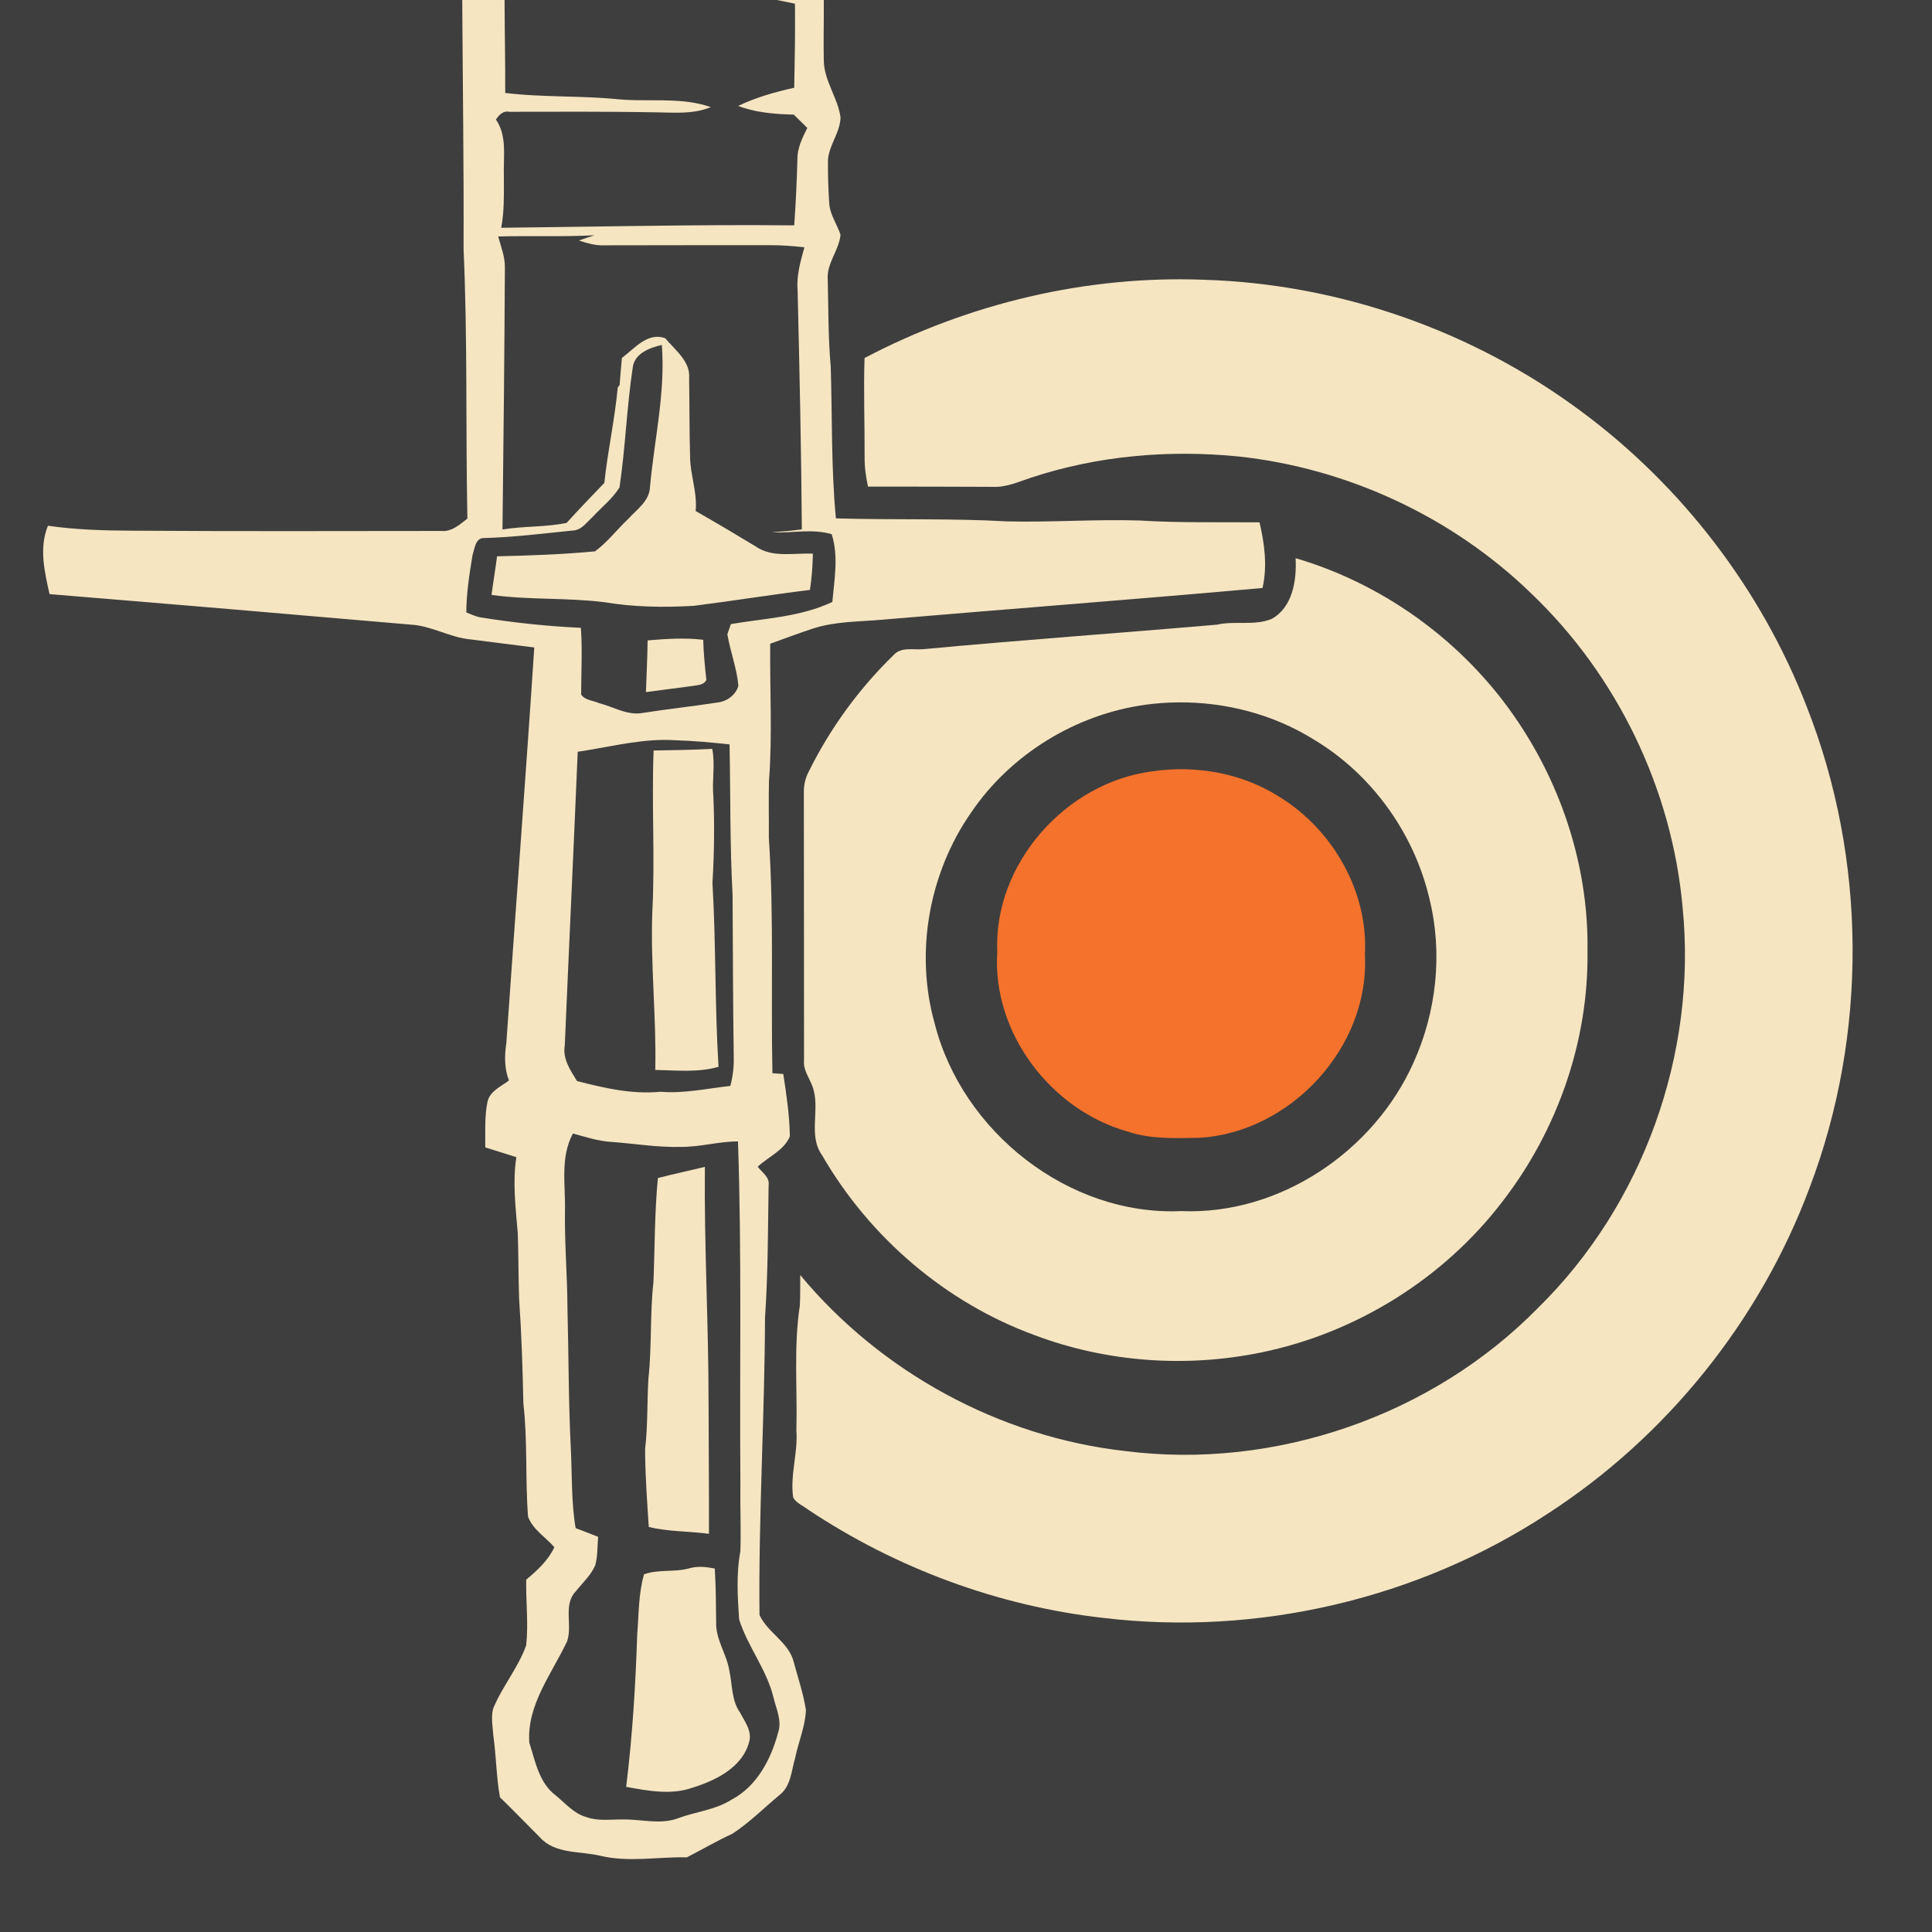 <?xml version="1.0" encoding="UTF-8" standalone="no"?>
<svg
   xmlns:dc="http://purl.org/dc/elements/1.1/"
   xmlns:cc="http://creativecommons.org/ns#"
   xmlns:rdf="http://www.w3.org/1999/02/22-rdf-syntax-ns#"
   xmlns:svg="http://www.w3.org/2000/svg"
   xmlns="http://www.w3.org/2000/svg"
   xmlns:sodipodi="http://sodipodi.sourceforge.net/DTD/sodipodi-0.dtd"
   xmlns:inkscape="http://www.inkscape.org/namespaces/inkscape"
   width="1280"
   height="1280"
   viewBox="0 0 1024 1024"
   version="1.1"
   id="svg2"
   inkscape:version="0.48.1 "
   sodipodi:docname="decapitate_nemesis.svg">
  <defs
     id="defs36" />
  <sodipodi:namedview
     pagecolor="#ffffff"
     bordercolor="#666666"
     borderopacity="1"
     objecttolerance="10"
     gridtolerance="10"
     guidetolerance="10"
     inkscape:pageopacity="0"
     inkscape:pageshadow="2"
     inkscape:window-width="1920"
     inkscape:window-height="1018"
     id="namedview34"
     showgrid="false"
     inkscape:snap-page="true"
     fit-margin-top="0"
     fit-margin-left="0"
     fit-margin-right="0"
     fit-margin-bottom="0"
     inkscape:zoom="0.6609375"
     inkscape:cx="640"
     inkscape:cy="640"
     inkscape:window-x="-8"
     inkscape:window-y="-8"
     inkscape:window-maximized="1"
     inkscape:current-layer="svg2" />
  <rect
     style="fill:#3e3e3e;fill-opacity:1;fill-rule:nonzero;stroke:none"
     id="rect3015"
     width="1024"
     height="1024"
     x="0"
     y="2.2737368e-013" />
  <path
     d="M 0,0 0.12,0 C 0.1,0.04 0.04,0.1 0,0.12 L 0,0 z"
     id="path4"
     inkscape:connector-curvature="0"
     style="fill:#f5e5c1" />
  <path
     style="fill:#f5e5c1"
     d="M 306.25 0 C 306.55 54.975 307.35 109.963 307.125 164.938 C 309.825 224.438 308.456 284.044 309.656 343.594 C 304.556 347.519 299.288 352.456 292.312 351.781 C 224.088 351.831 155.85 352.069 87.625 351.594 C 68.975 351.519 50.281 350.988 31.781 348.312 C 25.731 362.988 29.538 378.8 32.812 393.625 C 112.513 400.15 192.231 406.887 271.906 413.812 C 285.881 414.512 298.131 422.481 312.031 423.656 C 326.006 425.406 339.969 427.269 353.969 428.969 C 348.244 516.294 341.519 603.612 335.469 690.938 C 334.244 699.288 334.062 707.812 337.188 715.812 C 332.038 719.837 324.575 722.825 323 729.875 C 320.925 739.825 321.6 750.087 321.5 760.188 C 328.375 762.312 335.244 764.481 342.094 766.656 C 339.494 783.531 341.688 800.556 343.062 817.406 C 343.512 831.631 343.456 845.875 343.906 860.125 C 345.506 883.35 346.275 906.606 346.75 929.906 C 349.625 954.781 347.919 979.913 349.844 1004.812 C 352.969 1013.362 361.481 1018.388 367.281 1025.062 C 363.181 1033.862 355.95 1040.438 348.625 1046.562 C 348.35 1061.062 350.194 1075.65 348.594 1090.125 C 343.269 1105 332.694 1117.4 326.719 1132 C 325.169 1137.925 326.425 1144.125 326.875 1150.125 C 328.775 1163.625 328.8 1177.332 331.25 1190.781 C 340.225 1199.457 348.837 1208.481 357.688 1217.281 C 367.762 1228.481 384.2 1226.319 397.625 1229.469 C 416.55 1234.043 435.913 1230.082 455.062 1230.531 C 465.137 1225.381 474.919 1219.631 485.219 1214.906 C 496.594 1207.481 506.262 1197.707 516.688 1189.031 C 524.138 1183.132 524.325 1172.862 526.875 1164.438 C 529.05 1153.862 533.562 1143.693 533.938 1132.844 C 532.237 1121.969 528.638 1111.507 525.812 1100.906 C 522.462 1087.906 508.512 1081.662 503.188 1069.938 C 502.488 1004.288 506.619 938.644 506.844 872.969 C 508.844 843.819 508.769 814.606 509.219 785.406 C 510.119 779.906 504.875 776.8 502 773 C 509.025 766.325 519.538 762.188 523.312 752.812 C 523.087 738.962 521.038 725.206 518.938 711.531 C 517.138 711.406 513.55 711.156 511.75 711.031 C 510.675 659.056 512.825 606.962 509.375 555.062 C 509.475 542.513 509.169 529.987 509.469 517.438 C 511.794 487.188 509.981 456.8 510.281 426.5 C 519.831 423.125 529.256 419.419 538.906 416.344 C 553.531 411.619 569.038 411.944 584.188 410.594 C 668.237 403.444 752.388 397.087 836.438 389.562 C 839.763 375.188 837.794 360.238 834.469 346.062 C 807.969 345.837 781.45 346.494 755 344.844 C 725.825 343.919 696.706 346.137 667.531 345.438 C 629.656 343.288 591.688 344.587 553.812 343.438 C 550.587 309.962 551.45 276.3 550.375 242.75 C 548.65 223.675 548.881 204.506 548.406 185.406 C 547.456 174.556 555.875 165.963 556.875 155.562 C 554.575 148.488 549.775 142.15 549.375 134.5 C 548.8 125.7 548.506 116.888 548.531 108.062 C 548.156 97.237 556.625 88.463 556.875 77.812 C 555.1 64.688 545.931 53.513 545.781 40.062 C 545.506 26.688 545.906 13.35 545.781 0 L 514.688 0 C 518.688 0.775 522.688 1.613 526.688 2.438 C 526.737 7.081 526.759 11.734 526.75 16.375 C 526.744 21.017 526.706 25.641 526.656 30.281 C 526.55 39.57 526.388 48.84 526.188 58.125 C 513.462 60.95 500.837 64.513 489.062 70.188 C 491.266 71.022 493.491 71.736 495.75 72.344 C 497.246 72.746 498.766 73.121 500.281 73.438 C 500.291 73.44 500.303 73.435 500.312 73.438 C 501.065 73.594 501.837 73.737 502.594 73.875 C 507.184 74.71 511.862 75.219 516.531 75.531 C 516.542 75.532 516.552 75.531 516.562 75.531 C 519.672 75.738 522.804 75.85 525.906 75.938 C 528.881 78.888 531.869 81.825 534.844 84.75 C 533.269 87.95 531.647 91.197 530.406 94.562 C 530.097 95.403 529.816 96.238 529.562 97.094 C 529.56 97.103 529.565 97.116 529.562 97.125 C 529.536 97.216 529.526 97.315 529.5 97.406 C 529.304 98.09 529.12 98.774 528.969 99.469 C 528.952 99.544 528.922 99.612 528.906 99.688 C 528.811 100.135 528.73 100.579 528.656 101.031 C 528.584 101.473 528.519 101.897 528.469 102.344 C 528.468 102.354 528.47 102.365 528.469 102.375 C 528.42 102.812 528.37 103.246 528.344 103.688 C 528.316 104.15 528.314 104.594 528.312 105.062 C 527.938 119.812 527.237 134.588 526.188 149.312 C 510.006 149.156 493.835 149.122 477.656 149.188 C 469.558 149.22 461.473 149.273 453.375 149.344 C 429.109 149.556 404.857 149.935 380.594 150.281 C 364.418 150.512 348.238 150.731 332.062 150.906 C 332.323 149.518 332.558 148.143 332.75 146.75 C 332.763 146.657 332.769 146.561 332.781 146.469 C 332.783 146.459 332.78 146.448 332.781 146.438 C 332.98 144.961 333.148 143.481 333.281 142 C 333.282 141.99 333.28 141.979 333.281 141.969 C 333.682 137.504 333.813 133.018 333.844 128.531 C 333.844 128.521 333.844 128.51 333.844 128.5 C 333.874 124.003 333.822 119.522 333.812 115.031 C 333.792 114.277 333.783 113.512 333.781 112.75 C 333.771 107.415 334.147 101.916 333.844 96.562 C 333.756 95.023 333.6 93.509 333.375 92 C 332.763 87.888 331.549 83.899 329.219 80.219 C 329.006 79.883 328.794 79.549 328.562 79.219 C 329.098 78.437 329.64 77.67 330.25 76.969 C 330.551 76.62 330.861 76.308 331.188 76 C 331.515 75.693 331.86 75.409 332.219 75.156 C 332.576 74.904 332.951 74.684 333.344 74.5 C 333.738 74.317 334.159 74.162 334.594 74.062 C 335.028 73.962 335.457 73.909 335.938 73.906 C 335.957 73.906 335.98 73.906 336 73.906 C 336.462 73.908 336.96 73.958 337.469 74.062 C 353.294 74.025 369.108 73.975 384.938 74 C 392.852 74.013 400.773 74.035 408.688 74.094 C 408.698 74.094 408.708 74.094 408.719 74.094 C 412.665 74.123 416.616 74.174 420.562 74.219 C 424.53 74.263 428.471 74.312 432.438 74.375 C 434.05 74.384 435.658 74.429 437.281 74.469 C 441.35 74.57 445.427 74.709 449.5 74.656 C 451.938 74.624 454.368 74.511 456.781 74.281 C 458.39 74.128 460.004 73.937 461.594 73.656 C 464.773 73.095 467.9 72.231 470.969 70.969 C 469.748 70.541 468.513 70.164 467.281 69.812 C 466.665 69.637 466.056 69.47 465.438 69.312 C 462.345 68.524 459.211 67.946 456.062 67.531 C 448.506 66.536 440.826 66.451 433.125 66.438 C 429.275 66.432 425.433 66.445 421.594 66.375 C 419.034 66.328 416.48 66.246 413.938 66.094 C 412.666 66.017 411.391 65.927 410.125 65.812 C 408.558 65.655 406.975 65.505 405.406 65.375 C 400.7 64.984 395.997 64.713 391.281 64.5 C 384.994 64.217 378.699 64.06 372.406 63.875 C 366.104 63.692 359.826 63.492 353.531 63.156 C 351.96 63.072 350.414 62.978 348.844 62.875 C 345.694 62.668 342.551 62.402 339.406 62.094 C 337.839 61.94 336.284 61.778 334.719 61.594 C 334.769 51.331 334.675 41.077 334.562 30.812 C 334.447 20.547 334.319 10.275 334.281 0 L 306.25 0 z M 393.844 155.875 C 390.369 156.975 386.956 158.144 383.531 159.344 C 388.856 161.044 394.288 162.756 399.938 162.531 C 436.587 162.381 473.288 162.512 509.938 162.438 C 517.612 162.387 525.288 163.037 532.938 163.812 C 530.362 173.137 527.587 182.606 528.438 192.406 C 529.712 245.181 530.85 297.919 531.25 350.719 C 524.625 351.594 517.962 352.212 511.312 352.688 C 524.538 353.312 538.025 350.106 551 353.906 C 555.7 368.356 552.763 383.988 551.438 398.812 C 530.413 408.788 506.794 409.619 484.219 413.469 C 483.644 415.144 482.481 418.481 481.906 420.156 C 483.781 431.706 488.238 442.762 489.188 454.438 C 487.438 460.488 481.45 464.863 475.25 465.438 C 459 467.988 442.587 469.7 426.312 472.25 C 415.962 474.4 406.512 468.288 396.812 465.812 C 392.913 464.087 387.581 463.962 385.031 460.188 C 385.031 445.462 385.919 430.663 384.844 415.938 C 362.344 414.913 339.944 412.512 317.719 408.938 C 314.644 408.238 311.812 406.869 308.938 405.719 C 309.012 392.969 310.988 380.363 313.062 367.812 C 314.363 363.738 314.944 356.344 320.594 356.469 C 340.269 355.969 359.831 353.45 379.406 351.5 C 385.156 351.375 388.6 346.125 392.5 342.625 C 398.475 336.075 405.762 330.531 410.438 322.906 C 414.363 296.606 415.212 269.9 419.188 243.625 C 420.262 234.175 430.45 230.312 438.5 228.562 C 440.925 260.087 433.475 291.356 430.625 322.656 C 430.3 331.931 422.025 337.4 416.375 343.625 C 408.875 350.725 402.544 359.106 394.219 365.281 C 372.719 367.306 350.962 368.087 329.312 368.562 C 328.212 377.087 326.756 385.606 325.656 394.156 C 350.381 397.581 375.469 395.887 400.219 398.938 C 419.844 402.262 439.887 402.525 459.688 401.375 C 485.363 398.125 510.919 393.994 536.594 390.844 C 537.844 382.894 538.388 374.837 538.562 366.812 C 525.862 366.238 511.712 369.769 500.562 361.969 C 487.438 353.994 474.225 346.163 460.875 338.562 C 462.125 326.288 457.262 314.669 457.188 302.469 C 456.712 285.194 456.837 267.894 456.562 250.594 C 457.538 239.394 447.2 231.894 440.75 224.094 C 429.05 219.794 420.381 230.95 412.031 237.125 C 411.481 243.125 410.95 249.094 410.5 255.094 L 409.281 256.719 C 407.281 277.894 402.65 298.762 400.375 319.938 C 391.95 328.688 383.55 337.462 375.375 346.438 C 361.375 349.337 346.981 348.438 332.906 350.812 C 333.606 292.988 334.2 235.169 334.5 177.344 C 334.65 170.169 331.887 163.456 330.062 156.656 C 351.312 156.131 372.594 156.975 393.844 155.875 z M 439.312 490.219 C 442.034 490.187 444.762 490.259 447.5 490.438 C 459.475 490.788 471.419 491.913 483.344 493.188 C 484.019 526.312 483.519 559.487 485.344 592.562 C 485.569 628.438 485.6 664.312 486.125 700.188 C 486.3 706.663 485.525 713.138 483.875 719.438 C 468.45 721.163 453.225 724.612 437.625 723.312 C 418.8 725.163 400.387 720.875 382.312 716.25 C 377.863 709.025 372.637 701.538 374.188 692.562 C 376.938 627.712 380.05 562.888 382.75 498.062 C 401.562 495.306 420.261 490.441 439.312 490.219 z M 379.562 751 C 387.988 753.25 396.387 756.062 405.188 756.562 C 420.488 757.663 435.731 760.294 451.156 759.844 C 463.856 759.944 476.212 756.219 488.938 756.219 C 491.512 831.619 489.931 907.112 490.531 982.562 C 490.306 997.587 490.981 1012.631 490.531 1027.656 C 487.706 1042.581 488.688 1057.862 489.688 1072.938 C 495.413 1091.013 508.106 1106.287 512.531 1124.938 C 514.381 1132.412 518.175 1140.188 515.5 1147.938 C 510.85 1165.513 501.394 1183.556 484.719 1192.281 C 474.069 1199.131 461.113 1200.213 449.438 1204.562 C 437.462 1209.138 424.794 1205.144 412.469 1205.469 C 404.544 1205.319 396.369 1206.662 388.719 1203.938 C 380.269 1201.688 374.556 1194.7 368.031 1189.375 C 357.131 1181.175 354.613 1166.787 350.688 1154.562 C 348.913 1129.737 365.556 1108.912 375.656 1087.562 C 379.556 1076.812 372.788 1063.144 381.562 1054.219 C 385.962 1048.594 391.55 1043.675 394.375 1037 C 396.025 1030.85 395.756 1024.438 396.281 1018.188 C 391.306 1016.237 386.35 1014.288 381.375 1012.438 C 378.425 995.038 379.062 977.362 378.188 959.812 C 376.613 929.087 376.794 898.281 375.969 867.531 C 375.919 845.806 373.988 824.138 374.312 802.438 C 374.738 785.188 371.012 766.925 379.562 751 z "
     transform="scale(0.8,0.8)"
     id="path8" />
  <path
     d="m 458.22,189.76 c 55.08,-28.94 117.56,-43.86 179.82,-41.48 71.64,2.14 142.32,26.88 199.84,69.6 53.54,39.58 95.64,94.5 119.7,156.6 31.94,81 32.46,173.82 1.48,255.2 -26.32,70.38 -75.74,131.84 -138.82,172.66 -68.8,45.16 -153.64,64.94 -235.32,55.2 -55.86,-6.26 -110.04,-26.34 -156.78,-57.52 -2.6,-2.04 -6.22,-3.36 -7.76,-6.4 -1.68,-11.9 2.62,-23.58 1.72,-35.5 0.58,-22.02 -1.5,-44.22 1.82,-66.08 0.3,-5.42 0.18,-10.86 0.2,-16.26 42.74,51.48 105.62,85.8 172.16,93.3 79.44,10.14 162.88,-18.7 218.96,-75.92 55.5,-54.44 84.28,-134.6 76.6,-211.9 C 886.32,418.44 857.2,358.02 811.54,314.5 769.76,273.96 714.14,248.1 656.26,241.92 619.62,238.3 582.1,241.5 547.02,253 c -6.82,2.2 -13.56,5.42 -20.9,5.04 -22.04,-0.12 -44.06,-0.14 -66.08,-0.12 -1.1,-5.22 -1.86,-10.5 -1.78,-15.84 0.06,-17.44 -0.6,-34.88 -0.04,-52.32 z"
     id="path14"
     inkscape:connector-curvature="0"
     style="fill:#f5e5c1" />
  <path
     style="fill:#f5e5c1"
     d="M 858.375 369.812 C 859.125 384.363 856.513 402.231 842.562 410.031 C 831.062 414.781 818.237 411.119 806.312 413.844 C 741.737 419.444 677.05 423.981 612.5 430.031 C 605.575 430.856 596.987 428.144 591.812 434.219 C 568.987 456.394 550.025 482.538 535.875 511.062 C 533.575 515.337 532.487 520.188 532.562 525.062 C 532.587 584.263 532.737 643.45 532.688 702.625 C 532.062 708.8 536.044 713.837 538.094 719.312 C 543.994 734.138 534.888 751.837 544.688 765.438 C 576.112 819.837 626.625 863.138 685.75 884.688 C 733.125 902.487 785.575 906.275 835.125 896.125 C 898.35 883.3 956.587 847.062 995.688 795.688 C 1031.888 748.737 1052.575 689.556 1051.75 630.156 C 1052.575 578.431 1036.925 526.85 1009.125 483.375 C 974.625 429.1 920.1 387.938 858.375 369.812 z M 780.469 465.344 C 811.886 465.04 843.416 473.197 870.188 489.812 C 908.688 512.737 936.831 551.888 947.031 595.438 C 955.956 631.462 951.75 670.275 936.5 704 C 910.25 762.85 847.669 805.125 782.594 802.375 C 707.869 805.7 637.288 749.675 619.188 677.875 C 606.013 630.8 615.531 578.337 643.406 538.312 C 669.556 499.712 712.663 473.306 758.812 466.906 C 765.994 465.936 773.219 465.414 780.469 465.344 z "
     transform="scale(0.8,0.8)"
     id="path16" />
  <path
     d="m 343.24,339.42 c 9.8,-0.82 19.68,-1.5 29.48,-0.32 0.18,7.14 0.92,14.24 1.66,21.32 -1.36,2.68 -4.44,2.64 -7,3.12 -8.34,1.14 -16.68,2.14 -25.02,3.28 0.28,-9.14 0.82,-18.26 0.88,-27.4 z"
     id="path18"
     inkscape:connector-curvature="0"
     style="fill:#f5e5c1" />
  <path
     d="m 346.42,397.78 c 10.36,-0.16 20.72,-0.32 31.08,-0.86 1.66,8.34 -0.2,16.78 0.6,25.18 0.66,15.3 0.44,30.64 -0.48,45.94 1.9,32.42 1.2,64.96 3.22,97.4 -10.88,3.12 -22.36,1.88 -33.54,1.64 0.64,-27.78 -2.54,-55.42 -1.58,-83.18 1.52,-28.66 -0.4,-57.44 0.7,-86.12 z"
     id="path24"
     inkscape:connector-curvature="0"
     style="fill:#f5e5c1" />
  <path
     d="m 610.6,408.84 c 23.1,-3.42 47.42,0.8 67.28,13.36 28.38,17.32 47.44,50.28 45.54,83.82 2.66,48.78 -39.32,94.28 -87.8,97.04 -12.58,0.16 -25.46,0.84 -37.58,-3.2 -40.98,-11.36 -72.34,-52.52 -69.46,-95.42 -2.04,-46.54 36.26,-89.66 82.02,-95.6 z"
     id="path26"
     inkscape:connector-curvature="0"
     style="fill:#f4722b" />
  <path
     d="m 348.7,624.38 c 8.26,-2.14 16.62,-3.92 24.9,-5.92 -0.42,41.88 1.98,83.7 1.96,125.58 0.04,22.98 0.28,45.94 0.2,68.92 -10.62,-1.44 -21.46,-1.08 -31.9,-3.64 -0.88,-13.74 -1.92,-27.5 -1.94,-41.26 1.48,-12.46 1,-25.02 1.76,-37.52 1.86,-16.86 0.74,-33.88 2.64,-50.74 0.78,-18.48 0.58,-37 2.38,-55.42 z"
     id="path30"
     inkscape:connector-curvature="0"
     style="fill:#f5e5c1" />
  <path
     d="m 365.34,831.24 c 4.44,-1.28 9.04,-0.78 13.5,0.12 0.6,9.48 0.64,19 0.74,28.5 -0.3,9.2 5.68,16.92 7.02,25.82 1.62,7.38 1.06,15.6 5.64,22.02 2.48,4.74 6.46,9.84 4.84,15.5 -3.54,13.54 -17.64,20.44 -29.94,24.28 -11.46,4.08 -23.68,1.68 -35.26,-0.4 3.32,-26.92 5,-53.98 5.86,-81.08 0.9,-10.56 0.62,-21.32 3.62,-31.58 7.72,-2.82 16.1,-0.96 23.98,-3.18 z"
     id="path32"
     inkscape:connector-curvature="0"
     style="fill:#f5e5c1" />
</svg>
